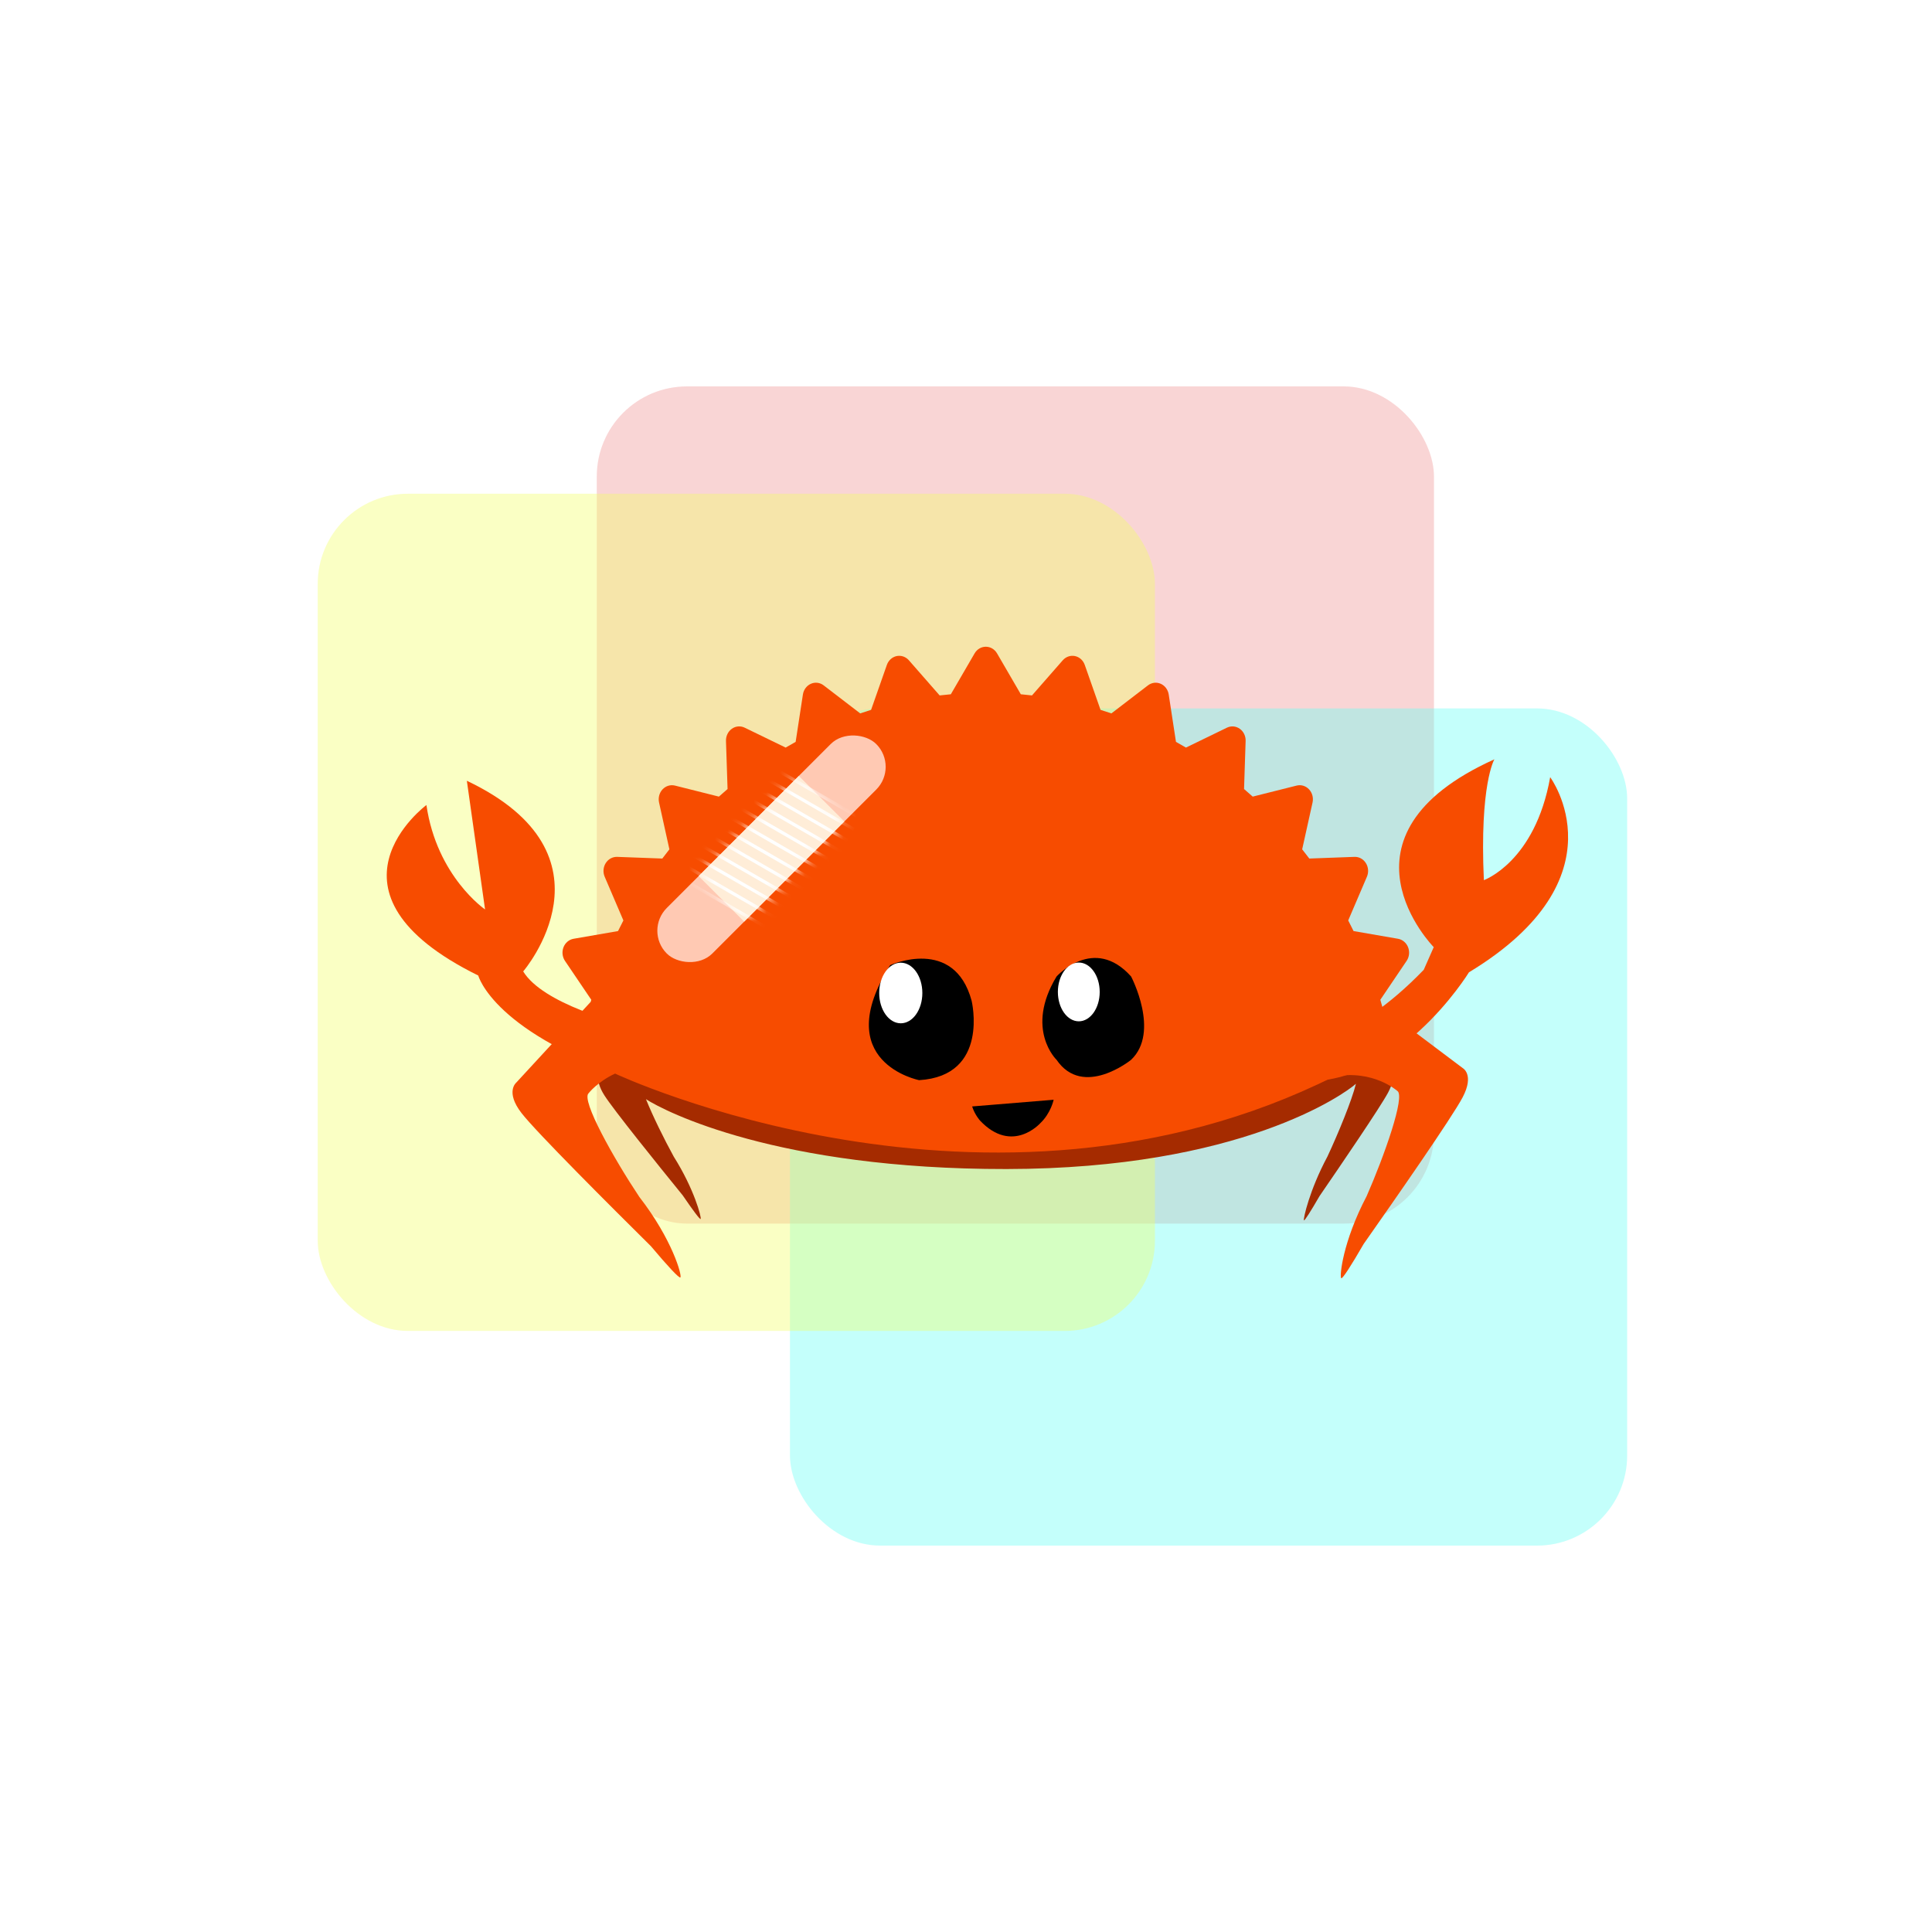 <svg width="150" height="150" viewBox="0 0 150 150" fill="none" xmlns="http://www.w3.org/2000/svg">
<rect x="46.333" y="30" width="65" height="65" rx="7" fill="#F19292" fill-opacity="0.38"/>
<rect x="61.333" y="55" width="65" height="65" rx="7" fill="#66FFF6" fill-opacity="0.38"/>
<rect x="24.667" y="38.333" width="65" height="65" rx="7" fill="#F3FF66" fill-opacity="0.38"/>
<path d="M108.07 82.933L107.124 80.932C107.129 80.856 107.133 80.78 107.133 80.704C107.133 78.436 104.824 76.346 100.939 74.673V76.064C100.56 75.911 100.166 75.761 99.755 75.617V74.968C94.203 72.923 85.938 71.626 76.706 71.626C68.64 71.626 61.311 72.616 55.886 74.23V76.49H55.886V73.755C50.327 75.559 46.881 78.065 46.881 80.836C46.881 81.273 46.967 81.703 47.133 82.125L46.567 83.155C46.567 83.155 46.113 83.755 46.912 85.023C47.616 86.142 51.145 90.518 53.008 92.81C53.808 93.985 54.351 94.709 54.398 94.639C54.473 94.528 53.901 92.322 52.312 89.805C51.57 88.454 50.685 86.663 50.153 85.34C51.637 86.299 60.355 90.782 78.137 90.764C96.309 90.745 104.387 84.936 105.274 84.145C104.964 85.416 103.906 87.987 103.061 89.796C101.674 92.382 101.172 94.634 101.236 94.745C101.278 94.816 101.751 94.07 102.449 92.862C104.073 90.499 107.15 85.987 107.765 84.838C108.462 83.535 108.07 82.933 108.07 82.933Z" fill="#A52B00"/>
<path d="M113.56 82.922L107.345 78.246C107.286 78.038 107.228 77.83 107.168 77.623L109.209 74.603C109.418 74.296 109.46 73.897 109.324 73.546C109.189 73.198 108.892 72.948 108.542 72.886L105.09 72.288C104.956 72.009 104.816 71.735 104.675 71.463L106.126 68.072C106.275 67.726 106.244 67.325 106.046 67.011C105.848 66.696 105.514 66.512 105.157 66.527L101.654 66.657C101.473 66.415 101.288 66.176 101.1 65.942L101.906 62.307C101.987 61.938 101.884 61.552 101.632 61.284C101.382 61.017 101.018 60.906 100.673 60.992L97.26 61.849C97.039 61.65 96.815 61.453 96.588 61.26L96.71 57.529C96.724 57.151 96.551 56.792 96.255 56.582C95.959 56.371 95.584 56.34 95.26 56.496L92.077 58.042C91.82 57.892 91.563 57.743 91.302 57.599L90.739 53.922C90.682 53.55 90.448 53.233 90.119 53.089C89.791 52.944 89.416 52.991 89.128 53.212L86.29 55.387C86.011 55.292 85.73 55.201 85.446 55.114L84.222 51.627C84.098 51.272 83.811 51.011 83.461 50.937C83.113 50.865 82.754 50.988 82.513 51.264L80.123 53.993C79.835 53.959 79.546 53.928 79.256 53.903L77.411 50.729C77.224 50.407 76.894 50.212 76.538 50.212C76.184 50.212 75.853 50.407 75.668 50.729L73.823 53.903C73.533 53.928 73.242 53.959 72.954 53.993L70.565 51.264C70.323 50.988 69.963 50.865 69.615 50.937C69.266 51.012 68.979 51.272 68.855 51.627L67.631 55.114C67.347 55.201 67.066 55.292 66.786 55.387L63.949 53.212C63.66 52.99 63.285 52.943 62.957 53.089C62.629 53.233 62.394 53.55 62.337 53.922L61.774 57.599C61.514 57.743 61.256 57.891 60.999 58.042L57.816 56.496C57.492 56.339 57.115 56.371 56.821 56.582C56.525 56.792 56.352 57.151 56.365 57.529L56.488 61.26C56.261 61.453 56.037 61.65 55.815 61.849L52.403 60.992C52.057 60.907 51.693 61.017 51.442 61.284C51.19 61.552 51.088 61.938 51.169 62.307L51.972 65.942C51.786 66.177 51.602 66.415 51.421 66.657L47.917 66.527C47.564 66.516 47.226 66.696 47.029 67.011C46.831 67.325 46.801 67.726 46.948 68.072L48.4 71.463C48.259 71.735 48.119 72.009 47.984 72.288L44.532 72.886C44.181 72.947 43.886 73.197 43.749 73.546C43.614 73.897 43.658 74.296 43.865 74.603L45.907 77.623C45.891 77.677 45.876 77.731 45.861 77.784L40.088 84.047C40.088 84.047 39.203 84.755 40.491 86.419C41.627 87.887 47.459 93.707 50.539 96.756C51.84 98.303 52.731 99.262 52.824 99.179C52.971 99.047 52.2 96.231 49.637 92.927C47.662 89.963 45.099 85.403 45.7 84.878C45.7 84.878 46.383 83.991 47.755 83.353C47.806 83.394 47.703 83.313 47.755 83.353C47.755 83.353 76.707 96.992 103.562 83.584C106.63 83.022 108.487 84.7 108.487 84.7C109.128 85.079 107.469 89.768 106.105 92.871C104.251 96.395 103.979 99.145 104.136 99.24C104.235 99.301 104.91 98.252 105.873 96.583C108.248 93.203 112.738 86.759 113.56 85.194C114.492 83.419 113.56 82.922 113.56 82.922Z" fill="#F74C00"/>
<path d="M100.902 81.172C100.902 81.172 105.068 80.974 110.539 75.295L111.315 73.536C111.315 73.536 102.822 64.909 116.024 58.953C116.024 58.953 114.868 60.882 115.207 68.335C115.207 68.335 119.188 66.923 120.355 60.34C120.355 60.34 126.161 68.157 114.049 75.49C114.049 75.49 108.367 84.793 100.356 83.902L100.902 81.172Z" fill="#F74C00"/>
<path d="M82.031 75.814C82.031 75.814 84.925 72.578 87.818 75.814C87.818 75.814 90.091 80.128 87.818 82.284C87.818 82.284 84.098 85.304 82.031 82.284C82.031 82.284 79.552 79.912 82.031 75.814Z" fill="black"/>
<path d="M85.381 77.014C85.381 78.273 84.654 79.295 83.757 79.295C82.861 79.295 82.133 78.273 82.133 77.014C82.133 75.754 82.861 74.732 83.757 74.732C84.654 74.732 85.381 75.754 85.381 77.014Z" fill="white"/>
<path d="M69.118 74.93C69.118 74.93 74.081 72.686 75.436 77.695C75.436 77.695 76.855 83.534 71.36 83.863C71.36 83.863 64.354 82.485 69.118 74.93Z" fill="black"/>
<path d="M71.611 77.097C71.611 78.396 70.861 79.449 69.936 79.449C69.011 79.449 68.261 78.396 68.261 77.097C68.261 75.797 69.011 74.744 69.936 74.744C70.861 74.744 71.611 75.797 71.611 77.097Z" fill="white"/>
<path d="M75.477 85.904L81.805 85.385C81.805 85.385 81.591 86.426 80.765 87.207C80.765 87.207 78.588 89.645 76.091 87.004C76.091 87.004 75.682 86.554 75.477 85.904Z" fill="black"/>
<path d="M50.134 79.921C50.082 79.921 50.031 79.925 49.98 79.93C47.925 79.452 42.148 77.915 40.621 75.421C40.621 75.421 48.394 66.391 36.246 60.619L37.66 70.609C37.66 70.609 33.915 68.053 33.107 62.502C33.107 62.502 23.987 69.261 37.132 75.74C37.132 75.74 38.324 80.314 49.771 83.965L49.779 83.93C49.895 83.952 50.013 83.965 50.134 83.965C51.216 83.965 52.093 83.06 52.093 81.943C52.093 80.827 51.216 79.921 50.134 79.921Z" fill="#F74C00"/>
<rect x="50" y="72.263" width="23" height="5" rx="2.5" transform="rotate(-45 50 72.263)" fill="#FFC9B3"/>
<rect x="54.243" y="68.021" width="11" height="5" transform="rotate(-45 54.243 68.021)" fill="#FFEDD8"/>
<mask id="mask0_1_14" style="mask-type:alpha" maskUnits="userSpaceOnUse" x="54" y="60" width="12" height="12">
<rect x="54.243" y="68.021" width="11" height="5" transform="rotate(-45 54.243 68.021)" fill="#FFEDD8"/>
</mask>
<g mask="url(#mask0_1_14)">
<g filter="url(#filter0_d_1_14)">
<line x1="53.363" y1="67.315" x2="61.802" y2="72.187" stroke="white" stroke-width="0.25"/>
<line x1="53.863" y1="66.449" x2="62.302" y2="71.321" stroke="white" stroke-width="0.25"/>
<line x1="52.863" y1="68.181" x2="61.302" y2="73.053" stroke="white" stroke-width="0.25"/>
<line x1="54.363" y1="65.583" x2="62.802" y2="70.455" stroke="white" stroke-width="0.25"/>
<line x1="54.863" y1="64.717" x2="63.302" y2="69.589" stroke="white" stroke-width="0.25"/>
<line x1="55.363" y1="63.851" x2="63.802" y2="68.723" stroke="white" stroke-width="0.25"/>
<line x1="55.863" y1="62.985" x2="64.302" y2="67.857" stroke="white" stroke-width="0.25"/>
<line x1="56.363" y1="62.119" x2="64.802" y2="66.991" stroke="white" stroke-width="0.25"/>
<line x1="56.863" y1="61.253" x2="65.302" y2="66.125" stroke="white" stroke-width="0.25"/>
<line x1="57.363" y1="60.387" x2="65.802" y2="65.259" stroke="white" stroke-width="0.25"/>
<line x1="57.863" y1="59.521" x2="66.302" y2="64.393" stroke="white" stroke-width="0.25"/>
<line x1="58.363" y1="58.655" x2="66.802" y2="63.526" stroke="white" stroke-width="0.25"/>
</g>
</g>
<defs>
<filter id="filter0_d_1_14" x="37.801" y="43.546" width="44.063" height="44.615" filterUnits="userSpaceOnUse" color-interpolation-filters="sRGB">
<feFlood flood-opacity="0" result="BackgroundImageFix"/>
<feColorMatrix in="SourceAlpha" type="matrix" values="0 0 0 0 0 0 0 0 0 0 0 0 0 0 0 0 0 0 127 0" result="hardAlpha"/>
<feOffset/>
<feGaussianBlur stdDeviation="7.5"/>
<feComposite in2="hardAlpha" operator="out"/>
<feColorMatrix type="matrix" values="0 0 0 0 0 0 0 0 0 0 0 0 0 0 0 0 0 0 0.25 0"/>
<feBlend mode="normal" in2="BackgroundImageFix" result="effect1_dropShadow_1_14"/>
<feBlend mode="normal" in="SourceGraphic" in2="effect1_dropShadow_1_14" result="shape"/>
</filter>
</defs>
</svg>
